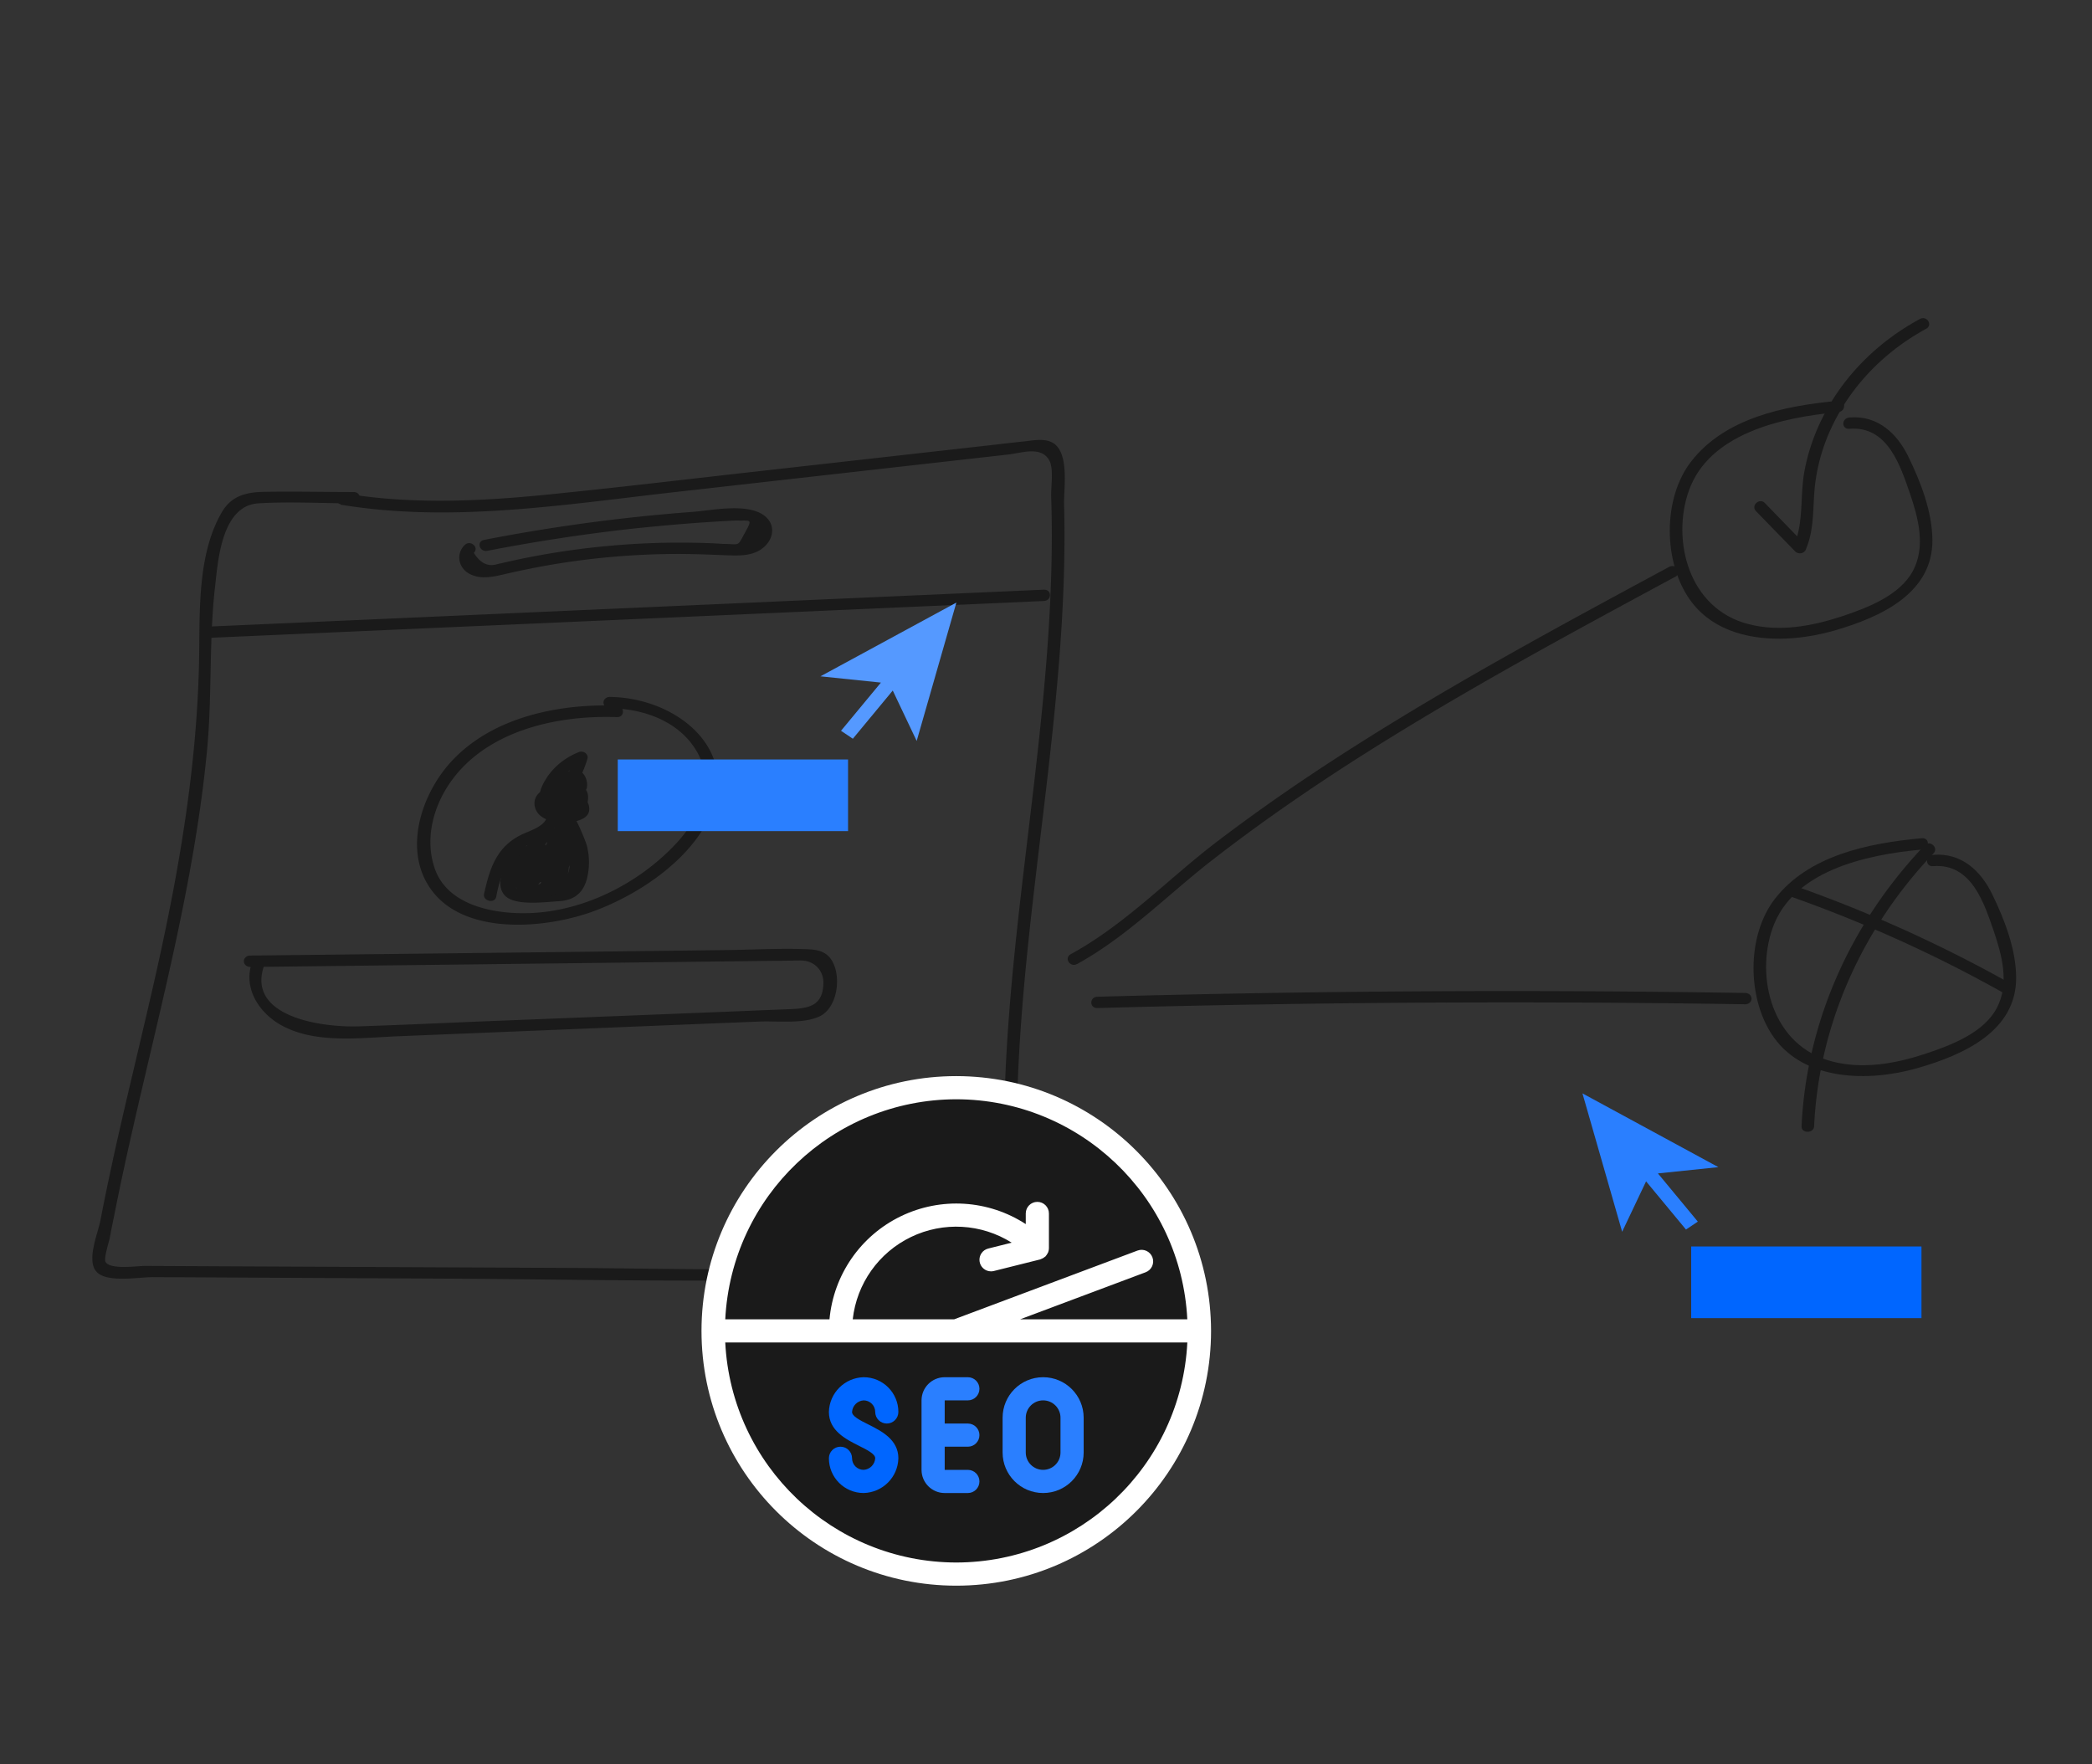 <svg xmlns="http://www.w3.org/2000/svg" xmlns:svg="http://www.w3.org/2000/svg" id="a4b4d3ba-298a-4a01-b7c2-bf784b737cdf" width="759.523" height="640.549" data-name="Layer 1" version="1.1" viewBox="0 0 759.523 640.549"><rect x="0" y="0" width="759.523" height="640.549" fill="#333333" stroke="none"/><path id="path9485" fill="#e6e6e6" d="m 123.638,183.219 c 40.117,6.667 81.041,0 120.991,-4.517 l 121.416,-13.689 c 4.91,-0.561 12.055,-3.203 14.943,2.204 1.627,3.025 0.532,9.582 0.654,13.059 0.319,9.582 0.289,19.165 0,28.747 -0.547,18.316 -2.037,36.591 -3.937,54.824 -3.694,35.687 -8.923,71.183 -11.538,107.007 -1.338,18.234 -2.007,36.522 -1.414,54.756 0.137,4.353 0.334,8.706 0.623,13.046 0.319,4.86 2.736,12.074 -3.147,15.318 -3.36,1.862 -9.972,1.766 -13.818,2.313 -6.081,0.862 -12.161,1.547 -18.364,2.108 -40.877,3.682 -82.287,2.149 -123.317,1.93 L 82.837,459.75 52.616,459.599 c -2.736,0 -12.602,1.478 -14.29,-1.451 -0.714,-1.246 1.186,-7.077 1.52,-8.638 q 0.699,-3.86 1.52,-7.707 c 3.527,-18.001 7.692,-35.893 11.888,-53.77 9.015,-38.329 18.242,-76.85 21.951,-116 1.839,-19.644 0.623,-39.465 2.873,-59.068 1.049,-9.103 2.295,-29.418 15.749,-30.225 11.401,-0.684 23.137,0 34.569,0 a 2.28,2.053 0 0 0 0,-4.107 c -10.793,0 -21.602,-0.26 -32.395,-0.068 -7.175,0.123 -12.161,1.656 -15.582,7.597 -8.741,15.25 -7.844,35.591 -8.118,52.237 -0.654,39.849 -7.449,78.849 -16.296,117.821 -4.454,19.616 -9.258,39.164 -13.682,58.794 -2.083,9.377 -4.074,18.781 -5.898,28.213 -0.851,4.49 -5.153,14.387 -1.368,18.508 3.785,4.12 15.43,1.903 20.644,1.93 l 36.271,0.192 69.502,0.356 c 44.906,0.233 89.964,1.369 134.855,0.178 21.434,-0.575 44.085,-1.369 64.957,-5.982 6.218,-1.369 9.212,-3.942 9.455,-9.911 0.365,-9.254 -1.307,-18.795 -1.52,-28.09 -1.52,-79.533 19.23,-157.957 17.102,-237.518 -0.137,-5.407 2.128,-19.041 -4.439,-22.313 -2.949,-1.478 -6.78,-0.671 -9.881,-0.342 -5.929,0.616 -11.842,1.369 -17.771,1.999 l -76.997,8.651 c -24.612,2.738 -49.208,5.695 -73.865,8.213 -26.101,2.738 -52.461,4.367 -78.471,0 -2.873,-0.479 -4.104,3.477 -1.216,3.956 z" style="opacity:1;fill:#1a1a1a;fill-opacity:1;stroke-width:1.443"/><path id="path9487" fill="#e6e6e6" d="M 75.236,231.609 378.997,218.194 c 2.934,-0.137 2.949,-4.244 0,-4.107 L 75.236,227.503 c -2.919,0.123 -2.934,4.23 0,4.107 z" style="fill:#1a1a1a;fill-opacity:1;stroke-width:1.443"/><path id="path9489" fill="#e6e6e6" d="m 168.818,197.756 a 7.601,6.844 0 0 0 2.691,11.047 c 4.089,1.684 8.893,0.274 12.952,-0.643 6.081,-1.369 12.161,-2.587 18.409,-3.587 a 251.057,226.074 0 0 1 41.182,-3.45 c 6.294,-0.069 12.541,0.192 18.835,0.438 4.561,0.164 9.471,0.493 13.332,-2.053 4.409,-2.902 5.837,-8.569 1.52,-12.101 -6.081,-4.996 -19.185,-2.094 -26.208,-1.574 a 587.726,529.24 0 0 0 -75.796,10.185 c -2.858,0.548 -1.657,4.517 1.216,3.956 q 24.733,-4.805 49.847,-7.721 12.344,-1.369 24.733,-2.313 c 3.892,-0.287 7.783,-0.548 11.675,-0.753 1.52,-0.082 3.132,-0.233 4.682,-0.192 4.819,0.096 5.381,-0.684 2.493,4.558 -2.569,4.641 -1.748,4.107 -6.202,3.956 -1.885,0 -3.77,-0.192 -5.655,-0.274 q -5.792,-0.219 -11.584,-0.233 -12.329,0 -24.596,1.068 c -6.932,0.602 -13.849,1.451 -20.705,2.546 -4.287,0.684 -8.543,1.478 -12.785,2.354 -1.87,0.397 -3.755,0.808 -5.625,1.232 -0.897,0.219 -1.809,0.411 -2.706,0.616 q -4.986,1.561 -8.498,-4.107 c 2.037,-1.903 -1.171,-4.819 -3.223,-2.902 z" style="fill:#1a1a1a;fill-opacity:1;stroke-width:1.443"/><path id="path9491" fill="#e6e6e6" d="m 223.879,256.181 c -21.997,-0.767 -45.757,4.586 -60.245,20.533 -11.341,12.471 -17.801,33.867 -5.792,47.911 12.906,15.058 41.212,12.402 58.283,5.982 18.06,-6.845 37.822,-20.958 43.249,-38.617 6.765,-22.053 -15.202,-38.726 -38.08,-38.973 a 2.282,2.055 0 0 0 0,4.107 c 13.043,0.137 25.843,5.174 31.924,16.112 6.37,11.526 0.882,23.627 -7.601,32.854 -13.59,14.688 -34.842,25.763 -56.49,25.448 -12.997,-0.178 -27.363,-4.189 -31.392,-16.536 -3.314,-10.007 -0.79,-20.944 4.986,-29.815 12.496,-19.165 37.928,-25.653 61.248,-24.832 2.934,0.096 2.934,-4.011 0,-4.107 z" style="fill:#1a1a1a;fill-opacity:1;stroke-width:1.443"/><path style="stroke-width:1.443;fill:#1a1a1a" id="path9493" fill="#e6e6e6" d="m 202.034,286.598 a 5.929,5.339 0 0 0 -7.966,5.476 c 0.456,5.339 6.993,6.844 11.903,6.53 4.241,-0.329 9.197,-1.738 7.707,-6.516 a 6.81,6.133 0 0 0 -3.709,-3.86 8.589,7.734 0 0 0 -4.287,-0.479 c -0.562,0 -5.716,1.697 -3.527,-0.342 l -3.588,-0.424 a 3.74,3.367 0 0 1 1.095,2.738 2.295,2.067 0 0 0 3.42,1.766 3.04,2.738 0 0 1 4.12,3.203 2.295,2.067 0 0 0 4.165,1.588 c 1.52,-2.464 3.36,-7.365 1.079,-9.938 -1.52,-1.738 -4.454,-1.218 -6.278,-0.205 a 21.997,19.808 0 0 0 -3.132,2.423 c -1.839,1.465 -3.04,2.149 -2.356,-0.657 1.14,-5.106 6.552,-9.172 11.493,-11.211 l -3.344,-2.313 a 48.068,43.284 0 0 1 -9.197,16.221 l 3.892,1.451 a 10.155,9.144 0 0 1 6.202,-8.912 h -2.235 l 1.186,1.752 c -0.441,2.587 3.952,3.696 4.393,1.081 0.578,-3.381 -1.794,-7.775 -6.187,-6.119 -5.245,1.971 -7.966,7.378 -7.859,12.197 0,1.643 2.584,2.916 3.907,1.465 a 53.601,48.267 0 0 0 10.352,-18.056 2.311,2.081 0 0 0 -3.36,-2.313 25.493,22.956 0 0 0 -11.067,8.679 c -1.855,2.738 -4.18,7.009 -2.295,10.157 a 4.834,4.353 0 0 0 6.569,1.706 l 0.044,-0.022 a 17.786,16.016 0 0 0 3.816,-2.738 c 0.562,-0.452 1.186,-1.232 1.931,-1.369 0.669,-0.411 0.638,-0.178 -0.106,0.726 a 8.285,7.461 0 0 1 -1.323,3.997 l 4.165,1.574 a 7.601,6.844 0 0 0 -10.808,-7.844 l 3.436,1.78 a 8.285,7.46 0 0 0 -1.718,-4.832 2.311,2.081 0 0 0 -3.572,-0.424 c -2.311,2.177 -2.752,5.941 0.152,7.953 2.174,1.492 3.238,0 5.625,-0.342 8.103,-0.945 3.375,2.341 0.517,2.45 a 10.778,9.705 0 0 1 -3.816,-0.246 q -4.758,-1.451 -0.593,-3.737 c 2.721,0.999 3.892,-2.971 1.216,-3.956 z"/><path style="stroke-width:1.443;fill:#1a1a1a" id="path9495" fill="#e6e6e6" d="m 198.37,294.099 c 1.87,5.476 -5.853,7.283 -9.516,9.172 a 21.191,19.083 0 0 0 -6.582,5.188 c -3.831,4.627 -5.26,10.513 -6.522,16.057 -0.578,2.587 3.816,3.682 4.408,1.095 a 51.686,46.543 0 0 1 3.846,-11.814 c 2.736,-4.901 6.658,-6.543 11.766,-9.062 5.108,-2.519 8.802,-6.42 6.993,-11.731 -0.851,-2.519 -5.26,-1.437 -4.393,1.095 z"/><path style="stroke-width:1.443;fill:#1a1a1a" id="path9497" fill="#e6e6e6" d="m 205.971,291.348 a 4.409,3.97 0 0 0 -3.8,4.107 c 0,1.629 1.201,2.669 2.022,3.97 a 34.811,31.347 0 0 1 4.409,8.638 c 0.73,2.943 1.444,8.213 -0.258,10.951 -3.147,5.079 -8.832,4.107 -13.682,4.107 -4.561,0 -8.087,1.369 -7.935,-4.353 0.091,-3.217 2.584,-6.475 4.561,-9.007 l -4.165,-0.493 a 79.461,71.554 0 0 1 1.383,12.676 c 0,1.903 3.238,2.957 4.241,1.027 a 88.065,79.301 0 0 0 5.792,-14.428 l -4.485,-0.548 0.79,10.404 a 2.295,2.067 0 0 0 4.241,1.04 5.168,4.654 0 0 0 1.14,-1.848 c 0.152,-0.643 -1.247,-4.983 -1.809,-3.436 l 4.469,0.548 0.319,-9.883 -4.561,0.548 a 22.712,20.452 0 0 1 0.851,8.624 c -0.289,2.286 3.983,2.806 4.561,0.548 l 2.858,-13.278 -4.165,0.479 a 10.079,9.076 0 0 1 0.775,5.914 c -0.334,2.628 4.226,2.601 4.561,0 a 16.023,14.428 0 0 0 -1.399,-7.981 2.295,2.067 0 0 0 -4.165,0.493 l -2.873,13.278 4.485,0.548 a 24.871,22.396 0 0 0 -1.019,-9.706 2.28,2.053 0 0 0 -4.469,0.534 l -0.319,9.883 a 2.291,2.063 0 0 0 4.485,0.548 l 0.243,-0.671 a 2.311,2.081 0 0 0 -0.578,-1.999 c -4.728,-4.627 -5.685,2.738 -7.327,4.777 l 4.256,1.04 -0.79,-10.404 c -0.167,-2.218 -3.816,-2.902 -4.484,-0.548 a 81.726,73.593 0 0 1 -5.321,13.456 l 4.256,1.04 a 85.951,77.398 0 0 0 -1.52,-13.771 c -0.395,-1.889 -3.147,-1.807 -4.165,-0.493 -3.04,3.942 -8.3,12.553 -4.241,17.276 3.542,4.107 14.685,2.519 19.443,2.259 7.51,-0.383 10.231,-4.668 11.052,-11.047 a 30.038,27.048 0 0 0 -0.562,-9.144 c -0.41,-1.615 -4.561,-11.855 -5.807,-11.649 2.888,-0.479 1.657,-4.449 -1.216,-3.97 z"/><path style="stroke-width:1.443;fill:#1a1a1a" id="path9499" fill="#e6e6e6" d="m 197.139,300.574 -12.45,14.798 3.937,2.067 9.121,-11.882 -4.165,-1.588 -4.545,15.619 a 2.295,2.067 0 0 0 4.165,1.588 80.134,72.16 0 0 1 6.947,-8.802 l -3.8,-1.999 a 24.824,22.354 0 0 1 -5.731,9.486 l 3.816,1.999 a 20.371,18.343 0 0 1 1.657,-5.476 c 1.171,-2.368 -2.539,-4.463 -3.937,-2.081 a 53.524,48.198 0 0 1 -4.393,6.215 l 4.165,0.493 0.927,-3.901 -4.165,-0.493 0.669,3.422 a 2.295,2.067 0 0 0 3.816,0.903 45.392,40.875 0 0 0 9.121,-12.389 h -3.922 a 20.477,18.44 0 0 1 2.143,5.476 c 0.547,2.464 4.18,1.547 4.469,-0.548 a 123.603,111.303 0 0 0 1.003,-13.826 h -4.561 v 8.61 c 0,2.231 4.059,2.888 4.485,0.548 a 17.421,15.688 0 0 1 2.235,-5.886 h -3.998 a 10.14,9.131 0 0 1 1.52,4.654 2.28,2.053 0 0 0 4.561,0 l 0.578,-2.738 h -4.393 c 0.441,2.423 2.113,16.071 -3.831,14.469 -1.003,-0.219 -1.292,-0.164 -0.867,0.151 l 1.353,-2.601 3.177,-6.064 -4.256,-1.04 c 0.274,2.82 0.562,6.844 -1.323,9.254 -1.52,1.958 -6.202,2.738 -8.589,1.588 a 15.202,13.689 0 0 1 -3.968,-3.751 l -3.116,2.738 c 2.523,1.656 6.613,5.722 9.866,5.955 2.478,0.178 4.561,-1.67 6.187,-3.148 a 26.497,23.86 0 0 0 7.434,-17.563 2.28,2.053 0 0 0 -4.561,0 v 4.682 a 2.28,2.053 0 0 0 4.561,0 v -11.485 a 2.28,2.053 0 0 0 -4.561,0 54.725,49.279 0 0 1 -0.79,8.213 l 4.485,0.548 a 104.986,94.538 0 0 1 -0.502,-9.842 2.28,2.053 0 0 0 -4.469,-0.548 c -0.684,2.615 -1.52,5.188 -2.326,7.748 l 4.165,-0.493 -0.319,-1.095 c -0.213,-2.615 -4.773,-2.628 -4.561,0 a 8.346,7.516 0 0 0 0.943,3.176 c 0.882,1.67 3.633,1.081 4.165,-0.493 0.866,-2.574 1.642,-5.147 2.326,-7.748 l -4.485,-0.548 a 104.985,94.538 0 0 0 0.502,9.842 c 0.228,2.108 3.998,3.012 4.469,0.548 a 62.825,56.573 0 0 0 0.958,-9.363 h -4.561 v 11.485 h 4.561 v -4.682 h -4.561 a 21.921,19.74 0 0 1 -5.549,14.072 18.676,16.817 0 0 1 -1.915,1.697 c -1.079,0.931 -2.067,0.794 -2.934,-0.424 -2.159,-0.808 -4.393,-2.888 -6.278,-4.107 -1.885,-1.218 -4.469,1.191 -3.132,2.806 3.496,4.189 8.711,8.857 15.202,6.844 6.826,-2.177 7.753,-10.499 7.236,-15.975 -0.167,-1.821 -3.192,-3.053 -4.241,-1.027 -1.52,2.888 -3.04,5.763 -4.561,8.665 a 8.502,7.656 0 0 0 -1.368,3.614 c 0.502,3.08 4.652,2.574 7.206,2.396 9.896,-0.671 8.331,-13.306 7.19,-19.657 -0.38,-2.108 -3.785,-1.78 -4.393,0 a 13.423,12.087 0 0 0 -0.745,3.888 h 4.561 a 18.075,16.276 0 0 0 -2.143,-6.721 2.295,2.067 0 0 0 -3.937,0 22.165,19.959 0 0 0 -2.706,6.844 l 4.561,0.548 v -8.61 a 2.28,2.053 0 0 0 -4.561,0 123.603,111.303 0 0 1 -1.003,13.826 l 4.485,-0.548 a 26.102,23.504 0 0 0 -2.599,-6.406 2.295,2.067 0 0 0 -3.937,0 41.592,37.453 0 0 1 -8.407,11.553 l 3.816,0.903 -0.669,-3.422 c -0.35,-1.821 -3.208,-1.875 -4.165,-0.493 a 10.003,9.007 0 0 0 -1.383,7.064 c 0.38,1.944 3.116,1.738 4.165,0.493 a 53.355,48.045 0 0 0 4.393,-6.201 l -3.937,-2.081 a 25.934,23.353 0 0 0 -2.128,6.447 c -0.274,1.807 2.113,3.696 3.816,1.999 a 30.403,27.378 0 0 0 6.902,-11.307 c 0.562,-1.862 -2.295,-3.628 -3.816,-1.999 a 87.087,78.421 0 0 0 -7.601,9.582 l 4.165,1.588 4.637,-15.564 a 2.295,2.067 0 0 0 -4.165,-1.588 l -9.121,11.896 c -1.703,2.204 2.204,4.107 3.937,2.067 l 12.405,-14.784 c 1.763,-2.108 -2.189,-4.107 -3.937,-2.081 z"/><path id="path9501" fill="#e6e6e6" d="m 391.082,349.978 c 18.242,-10.048 32.745,-25.037 48.858,-37.576 17.482,-13.593 35.831,-26.255 54.726,-38.247 36.697,-23.271 75.233,-44.092 113.739,-64.858 a 2.28,2.053 0 0 0 -2.295,-3.545 c -38.506,20.766 -77.058,41.546 -113.755,64.858 -17.315,10.951 -34.219,22.559 -50.424,34.88 -17.634,13.415 -33.337,30.116 -53.206,40.944 -2.508,1.369 -0.213,4.928 2.295,3.545 z" style="fill:#1a1a1a;fill-opacity:1;stroke-width:1.443"/><path id="path9503" fill="#e6e6e6" d="m 667.283,145.533 c -19.762,1.807 -41.045,6.338 -53.206,21.902 -10.504,13.388 -10.276,36.741 -0.41,50.485 11.204,15.619 34.098,16.18 51.884,11.129 17.786,-5.051 36.195,-13.908 36.028,-33.045 -0.091,-10.267 -4.211,-20.958 -8.756,-30.266 -3.922,-8.035 -10.869,-15.058 -21.389,-14.168 -2.904,0.246 -2.934,4.353 0,4.107 14.092,-1.177 18.622,13.894 21.967,23.408 3.04,8.884 5.853,19.397 1.079,28.227 -4.773,8.829 -16.281,13.333 -26.117,16.564 -10.641,3.477 -22.331,5.599 -33.444,2.738 -22.012,-5.544 -28.093,-30.663 -21.754,-48.486 7.297,-20.533 33.14,-26.57 54.194,-28.487 2.888,-0.26 2.919,-4.367 0,-4.107 z" style="fill:#1a1a1a;fill-opacity:1;stroke-width:1.443"/><path id="path9505" fill="#e6e6e6" d="m 697.687,304.325 c -19.762,1.807 -41.045,6.338 -53.206,21.902 -10.504,13.388 -10.276,36.741 -0.41,50.485 11.204,15.619 34.098,16.18 51.884,11.129 17.786,-5.051 36.195,-13.908 36.028,-33.045 -0.091,-10.267 -4.211,-20.958 -8.756,-30.266 -3.922,-8.035 -10.869,-15.058 -21.389,-14.168 -2.904,0.246 -2.934,4.353 0,4.107 14.092,-1.177 18.622,13.894 21.967,23.408 3.04,8.884 5.853,19.397 1.079,28.227 -4.773,8.829 -16.281,13.333 -26.117,16.564 -10.641,3.477 -22.331,5.599 -33.444,2.738 -22.012,-5.544 -28.093,-30.663 -21.754,-48.486 7.297,-20.533 33.14,-26.57 54.194,-28.487 2.888,-0.26 2.919,-4.367 0,-4.107 z" style="fill:#1a1a1a;fill-opacity:1;stroke-width:1.443"/><path id="path9507" fill="#e6e6e6" d="m 637.472,185.518 14.396,14.784 a 2.295,2.067 0 0 0 3.8,-0.917 c 3.04,-7.2 2.463,-14.661 3.177,-22.231 a 81.284,73.195 0 0 1 6.461,-22.683 85.023,76.562 0 0 1 34.022,-35.112 c 2.508,-1.369 0.213,-4.928 -2.295,-3.545 a 89.265,80.382 0 0 0 -34.402,34.031 87.366,78.672 0 0 0 -7.601,21.724 c -1.52,8.884 -0.137,18.193 -3.785,26.721 l 3.816,-0.917 -14.32,-14.757 c -1.946,-1.985 -5.153,0.931 -3.223,2.902 z" style="fill:#1a1a1a;fill-opacity:1;stroke-width:1.443"/><path id="path9509" fill="#e6e6e6" d="m 398.425,365.98 q 117.616,-3.231 235.293,-1.369 a 2.282,2.055 0 0 0 0,-4.107 q -117.646,-1.889 -235.293,1.369 c -2.934,0.082 -2.949,4.189 0,4.107 z" style="fill:#1a1a1a;fill-opacity:1;stroke-width:1.443"/><path style="stroke-width:1.443;fill:#1a1a1a" id="path9511" fill="#e6e6e6" d="m 650.105,325.488 a 471.132,424.249 0 0 1 77.027,34.852 c 2.493,1.369 4.789,-2.149 2.295,-3.545 a 476.163,428.779 0 0 0 -78.046,-35.263 c -2.721,-0.972 -3.907,2.998 -1.201,3.956 z"/><path id="path9513" fill="#e6e6e6" d="m 698.781,306.885 a 186.221,167.69 0 0 0 -44.708,102.024 c -0.122,2.642 4.439,2.642 4.561,0 a 181.113,163.09 0 0 1 43.371,-99.122 c 1.9,-1.999 -1.307,-4.914 -3.223,-2.902 z" style="fill:#1a1a1a;fill-opacity:1;stroke-width:1.443"/><path id="path9515" fill="#e6e6e6" d="m 90.787,351.073 169.91,-1.999 19.534,-0.233 c 3.512,0 7.023,-0.11 10.535,-0.123 4.941,0 8.27,3.696 8.179,8.213 -0.228,9.582 -6.917,9.24 -15.673,9.582 l -21.115,0.862 -85.981,3.409 c -15.399,0.616 -30.814,1.369 -46.213,1.848 -13.894,0.383 -40.315,-3.696 -34.143,-21.902 0.851,-2.532 -3.542,-3.614 -4.409,-1.095 -3.04,8.953 2.341,18.042 11.006,22.737 12.298,6.653 28.503,4.394 42.078,3.847 l 105.561,-4.312 25.63,-1.027 c 6.567,-0.274 15.703,0.931 21.738,-1.821 7.084,-3.217 8.331,-15.989 3.861,-21.369 -2.295,-2.738 -5.518,-2.984 -9.121,-3.107 -9.455,-0.329 -19.078,0.233 -28.549,0.342 l -52.628,0.63 -120.261,1.369 a 2.282,2.055 0 0 0 0,4.107 z" style="fill:#1a1a1a;fill-opacity:1;stroke-width:1.443"/><polygon id="polygon9517" fill="#00b0ff" points="494.495 344.744 508.937 343.083 476.472 323.524 485.953 360.222 491.668 346.852 501.2 359.634 504.027 357.526" transform="matrix(1.52,0,0,1.369,-149.708,-45.942)" style="fill:#2a7fff;fill-opacity:1"/><rect style="stroke-width:1.443;fill:#06f" id="rect9519" width="83.61" height="26.009" x="614.004" y="452.543" fill="#00b0ff"/><polygon id="polygon9521" fill="#3f3d56" points="321.741 202.526 331.273 189.744 316.831 188.083 349.296 168.524 339.815 205.222 334.1 191.852 324.568 204.634" transform="matrix(1.52,0,0,1.369,-183.708,-11.942)" style="fill:#59f;fill-opacity:1"/><rect style="fill:#2a7fff;stroke-width:1.443" id="rect9523" width="83.61" height="26.009" x="224.283" y="275.732" fill="#3f3d56"/><path id="path68" fill="#d4e1f4" d="M 435.482,483.187 H 258.893 c 0,-48.764 39.531,-88.295 88.295,-88.295 48.764,0 88.295,39.531 88.295,88.295 z m 0,0" style="stroke-width:.493;fill:#1a1a1a"/><path id="path70" fill="#e3e7f2" d="m 418.664,483.187 h -159.771 c 0,-48.773 35.737,-88.295 79.886,-88.295 44.148,0 79.886,39.521 79.886,88.295 z m 0,0" style="fill:#1a1a1a;stroke-width:.493"/><path id="path72" fill="#a4c2f7" d="m 435.482,483.187 c 0,48.764 -39.531,88.295 -88.295,88.295 -48.764,0 -88.295,-39.531 -88.295,-88.295 z m 0,0" style="stroke-width:.493;fill:#1a1a1a"/><path id="path74" fill="#d4e1f4" d="m 418.664,483.187 c 0,48.773 -35.759,88.295 -79.886,88.295 -44.127,0 -79.886,-39.521 -79.886,-88.295 z m 0,0" style="fill:#1a1a1a;stroke-width:.493"/><g id="g92" fill="#428dff" transform="matrix(0.493,0,0,0.493,221.052,357.052)" style="fill:#1a1a1a"><path id="path76" d="m 128,221.867 c 0,4.711 -3.82,8.531 -8.535,8.531 -4.711,0 -8.531,-3.82 -8.531,-8.531 0,-4.715 3.82,-8.535 8.531,-8.535 4.715,0 8.535,3.82 8.535,8.535 z m 0,0" style="fill:#1a1a1a"/><path id="path78" d="m 145.066,179.199 c 0,4.715 -3.82,8.535 -8.531,8.535 -4.715,0 -8.535,-3.82 -8.535,-8.535 0,-4.711 3.82,-8.531 8.535,-8.531 4.711,0 8.531,3.82 8.531,8.531 z m 0,0" style="fill:#1a1a1a"/><path id="path80" d="m 170.668,145.066 c 0,4.715 -3.82,8.535 -8.535,8.535 -4.711,0 -8.531,-3.82 -8.531,-8.535 0,-4.711 3.82,-8.531 8.531,-8.531 4.715,0 8.535,3.82 8.535,8.531 z m 0,0" style="fill:#1a1a1a"/><path id="path82" d="m 213.332,119.465 c 0,4.715 -3.82,8.535 -8.531,8.535 -4.715,0 -8.535,-3.82 -8.535,-8.535 0,-4.711 3.82,-8.531 8.535,-8.531 4.711,0 8.531,3.82 8.531,8.531 z m 0,0" style="fill:#1a1a1a"/><path id="path84" d="m 384,179.199 c 0,4.715 -3.82,8.535 -8.535,8.535 -4.711,0 -8.531,-3.82 -8.531,-8.535 0,-4.711 3.82,-8.531 8.531,-8.531 4.715,0 8.535,3.82 8.535,8.531 z m 0,0" style="fill:#1a1a1a"/><path id="path86" d="m 358.398,145.066 c 0,4.715 -3.82,8.535 -8.531,8.535 -4.715,0 -8.535,-3.82 -8.535,-8.535 0,-4.711 3.82,-8.531 8.535,-8.531 4.711,0 8.531,3.82 8.531,8.531 z m 0,0" style="fill:#1a1a1a"/><path id="path88" d="m 315.734,119.465 c 0,4.715 -3.82,8.535 -8.535,8.535 -4.711,0 -8.531,-3.82 -8.531,-8.535 0,-4.711 3.82,-8.531 8.531,-8.531 4.715,0 8.535,3.82 8.535,8.531 z m 0,0" style="fill:#1a1a1a"/><path id="path90" d="m 264.535,102.398 c 0,4.715 -3.824,8.535 -8.535,8.535 -4.711,0 -8.535,-3.82 -8.535,-8.535 0,-4.711 3.824,-8.531 8.535,-8.531 4.711,0 8.535,3.82 8.535,8.531 z m 0,0" style="fill:#1a1a1a"/></g><path id="path100" fill="#428dff" d="m 347.187,390.687 c -51.087,0 -92.5,41.413 -92.5,92.5 0,51.087 41.413,92.5 92.5,92.5 51.087,0 92.5,-41.413 92.5,-92.5 -0.058,-51.062 -41.438,-92.442 -92.5,-92.5 z m 0,8.409 c 44.758,0.075 81.622,35.185 83.876,79.886 h -60.687 l 45.559,-17.082 c 2.177,-0.814 3.282,-3.235 2.469,-5.412 -0.814,-2.175 -3.235,-3.28 -5.412,-2.467 l -66.571,24.961 h -36.827 c 1.436,-12.94 9.427,-24.23 21.154,-29.884 11.727,-5.655 25.539,-4.875 36.557,2.059 l -8.522,2.133 c -2.059,0.516 -3.411,2.485 -3.151,4.59 0.258,2.106 2.046,3.69 4.169,3.692 0.344,0.002 0.687,-0.04 1.02,-0.125 l 16.82,-4.205 c 0.11,-0.04 0.217,-0.088 0.323,-0.142 0.187,-0.066 0.368,-0.142 0.543,-0.235 0.302,-0.154 0.585,-0.345 0.839,-0.568 0.085,-0.077 0.198,-0.106 0.279,-0.191 0.079,-0.083 0.067,-0.117 0.114,-0.171 0.25,-0.291 0.462,-0.612 0.626,-0.958 0.056,-0.123 0.139,-0.223 0.185,-0.345 0.179,-0.47 0.271,-0.966 0.273,-1.469 V 440.55 c 0,-2.323 -1.882,-4.205 -4.204,-4.205 -2.323,0 -4.205,1.882 -4.205,4.205 v 3.867 c -13.588,-8.83 -30.806,-9.906 -45.388,-2.833 -14.583,7.071 -24.397,21.26 -25.873,37.398 h -37.841 c 2.254,-44.701 39.117,-79.811 83.876,-79.886 z m 0,168.182 c -44.758,-0.075 -81.622,-35.185 -83.876,-79.886 H 431.073 c -2.256,44.704 -39.123,79.814 -83.885,79.886 z m 0,0" style="fill:#fff;stroke-width:.493"/><path id="path104" fill="#428dff" d="m 313.552,508.414 c 2.321,0 4.203,1.882 4.203,4.205 0,2.321 1.882,4.203 4.205,4.203 2.321,0 4.204,-1.882 4.204,-4.203 0,-6.967 -5.647,-12.614 -12.612,-12.614 -6.892,0.175 -12.439,5.722 -12.614,12.614 0,6.802 6.207,9.904 10.734,12.193 3.563,1.757 6.084,3.137 6.084,4.625 -0.14,2.26 -1.944,4.063 -4.203,4.204 -2.323,0 -4.205,-1.882 -4.205,-4.204 0,-2.323 -1.882,-4.205 -4.204,-4.205 -2.323,0 -4.205,1.882 -4.205,4.205 0,6.965 5.647,12.612 12.614,12.612 6.892,-0.173 12.439,-5.72 12.612,-12.612 0,-6.804 -6.205,-9.906 -10.734,-12.193 -3.561,-1.757 -6.084,-3.137 -6.084,-4.625 0.142,-2.261 1.944,-4.063 4.205,-4.205 z m 0,0" style="fill:#06f;stroke-width:.493"/><path id="path106" fill="#428dff" d="m 351.393,508.414 c 2.321,0 4.204,-1.882 4.204,-4.203 0,-2.323 -1.882,-4.205 -4.204,-4.205 h -8.411 c -4.644,0 -8.409,3.765 -8.409,8.409 v 25.227 c 0,4.644 3.765,8.409 8.409,8.409 h 8.411 c 2.321,0 4.204,-1.882 4.204,-4.203 0,-2.323 -1.882,-4.205 -4.204,-4.205 h -8.411 v -8.409 h 8.411 c 2.321,0 4.204,-1.882 4.204,-4.204 0,-2.323 -1.882,-4.205 -4.204,-4.205 h -8.411 v -8.409 z m 0,0" style="fill:#2a7fff;stroke-width:.493"/><path id="path108" fill="#428dff" d="m 378.721,500.005 c -8.128,0 -14.716,6.588 -14.716,14.716 v 12.614 c 0,8.126 6.588,14.714 14.716,14.714 8.128,0 14.716,-6.588 14.716,-14.714 v -12.614 c 0,-8.128 -6.588,-14.716 -14.716,-14.716 z m 6.307,27.33 c 0,3.482 -2.823,6.305 -6.307,6.305 -3.484,0 -6.307,-2.824 -6.307,-6.305 v -12.614 c 0,-3.484 2.824,-6.307 6.307,-6.307 3.484,0 6.307,2.824 6.307,6.307 z m 0,0" style="fill:#2a7fff;stroke-width:.493"/></svg>